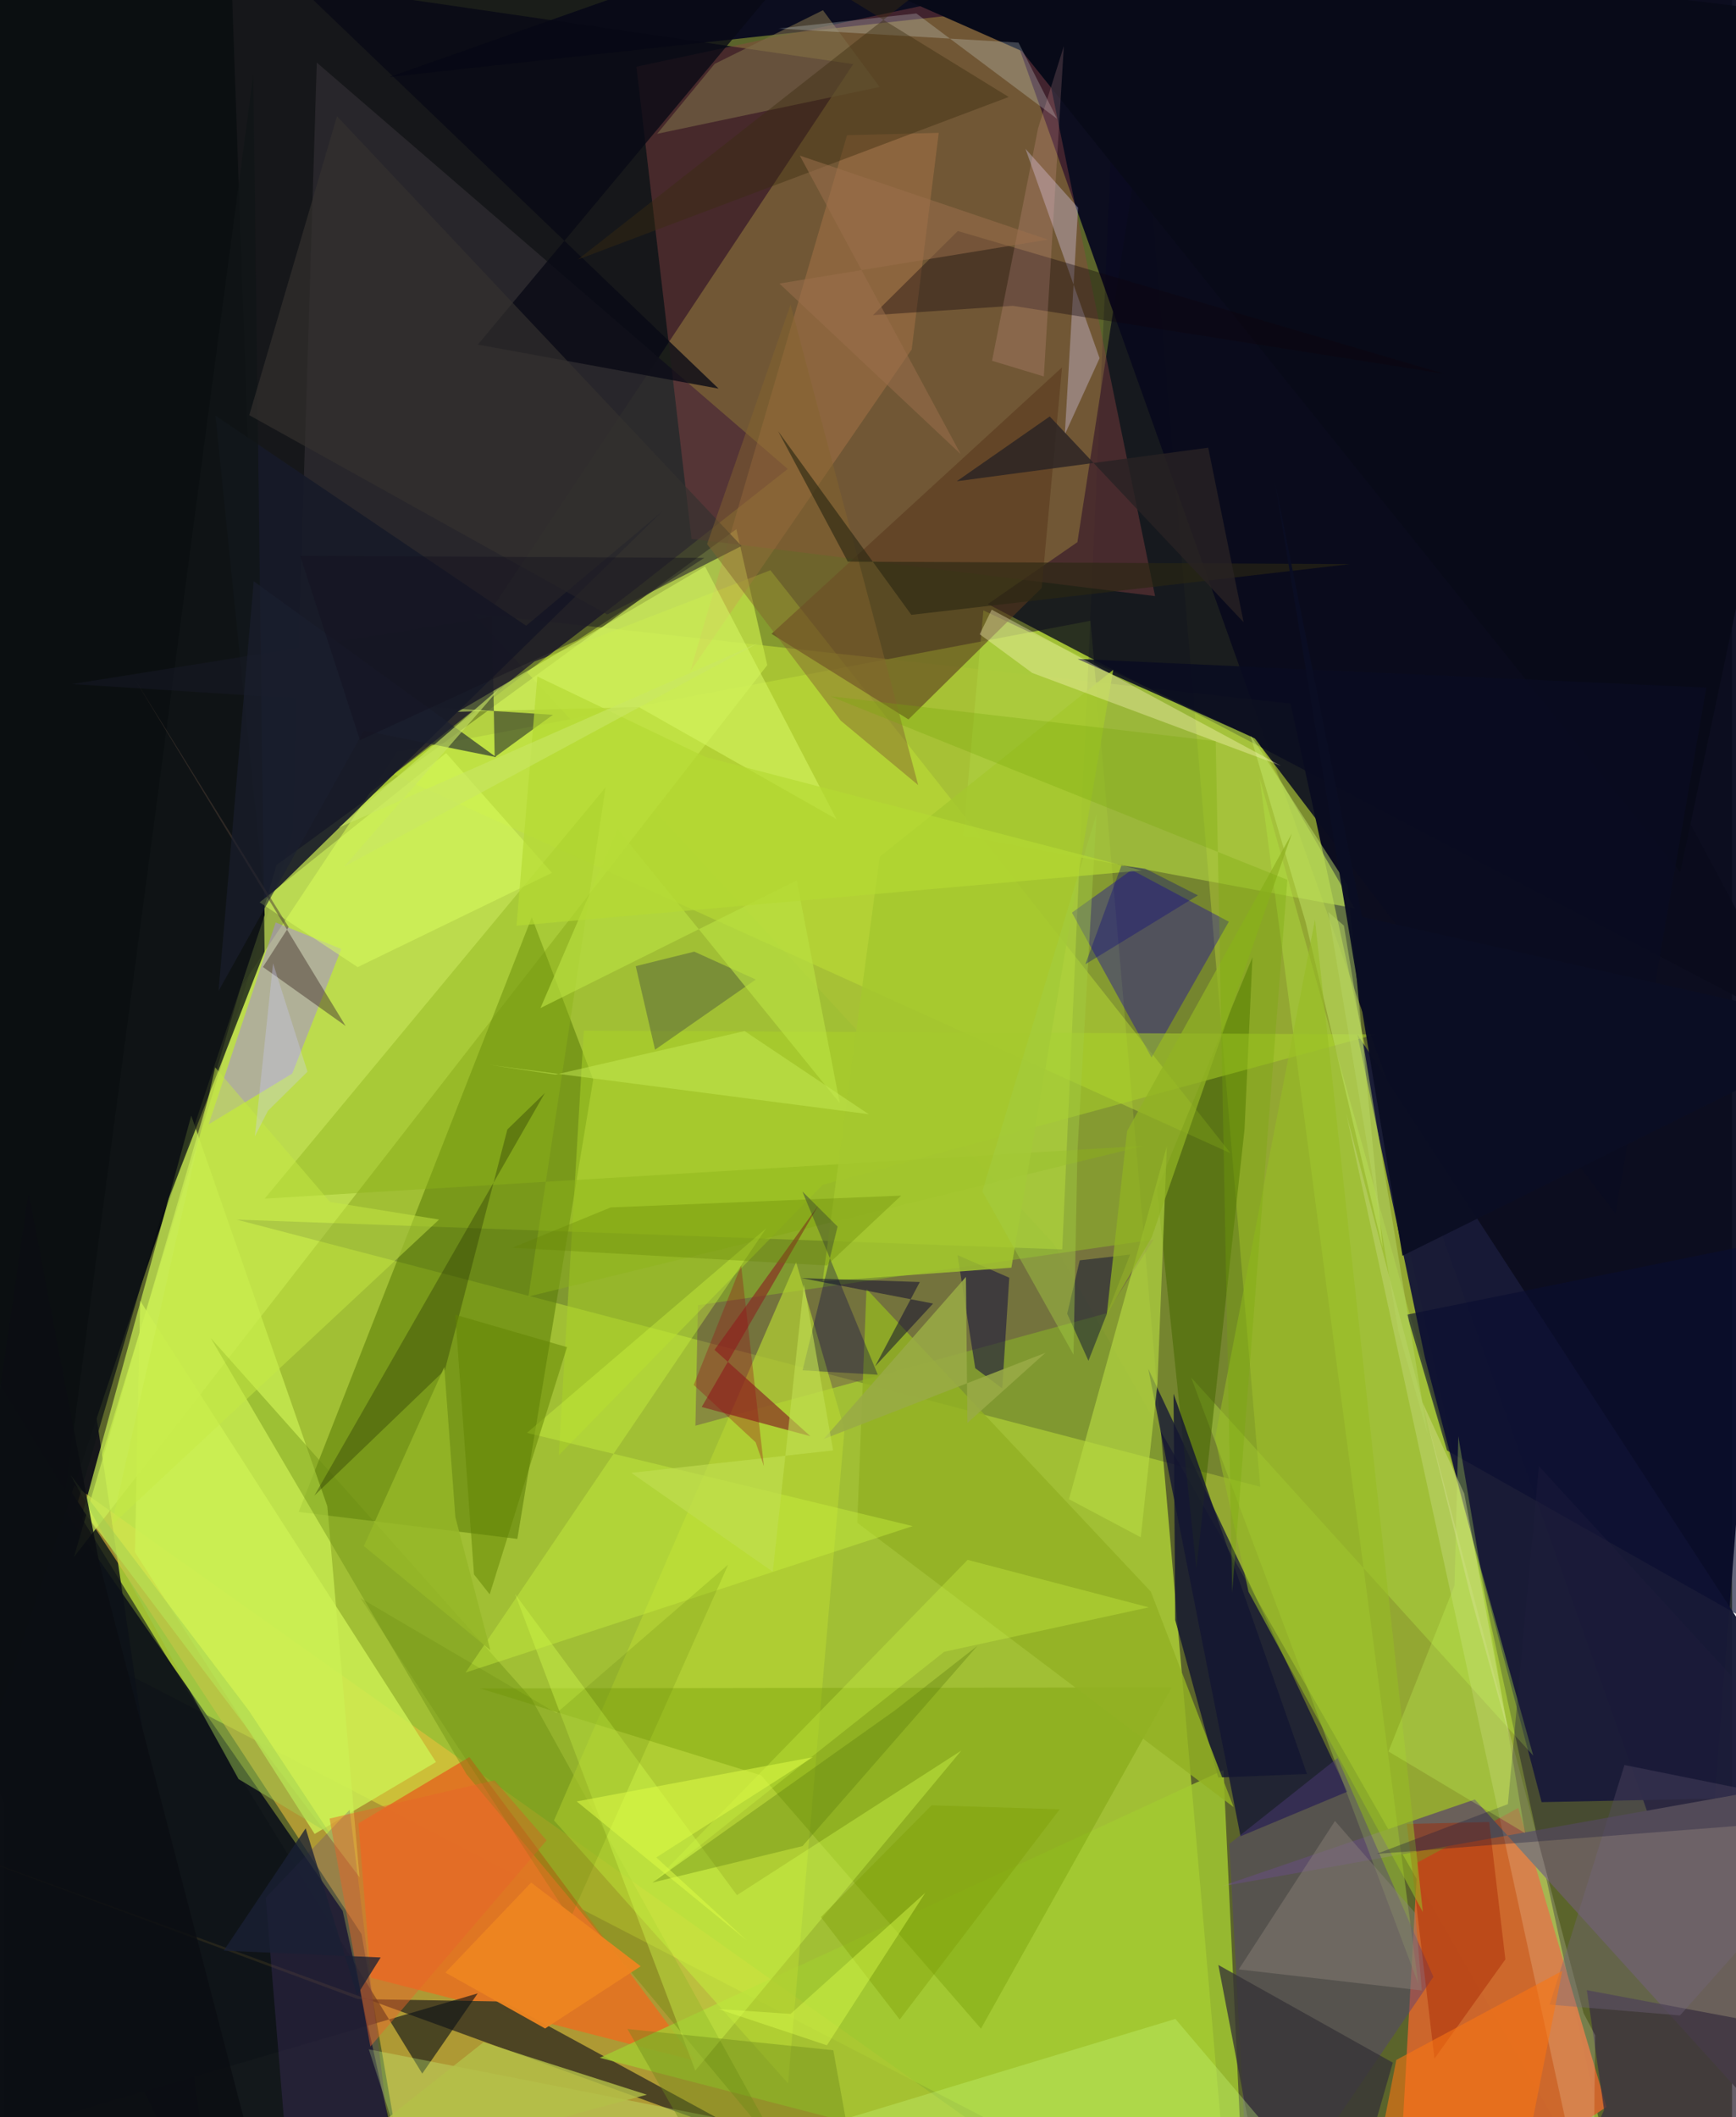 <svg xmlns="http://www.w3.org/2000/svg" width="228" height="278" viewBox="0 0 836 1024"><path fill="#5b642b" d="M0 0h836v1024H0z"/><path fill="#c6ef39" fill-opacity=".651" d="M593.837 1086L525.63 300.256l-376.348 71.215L21.084 789.686z"/><path fill="#090a1f" fill-opacity=".957" d="M186.7 37.193L898-40.698l-76.556 991.25L461.558-59.824z"/><path fill="#020116" fill-opacity=".769" d="M-62-37.79l472.856 68.802L-62 743.707 103.904 1086z"/><path fill="#a9c136" fill-opacity=".714" d="M784.789 1086L622.385 340.31l-395.548-43.64 280.948 304.921z"/><path fill="#ebc03b" fill-opacity=".58" d="M195.587 1066.33l-22.598-130.866-145.48-221.617 439.351 311.455z"/><path fill="#0b0f19" fill-opacity=".894" d="M163.852 924.218l29.79 135.367L-53.856 1086l45.944-409.204z"/><path fill="#c7e557" fill-opacity=".718" d="M131.869 418.402L354.313 255.95l14.958 65.747-335.43 431.386z"/><path fill="#181a37" fill-opacity=".973" d="M894.273 868.545l-150.41 3.092-56.418-214.92-32.732-156.482z"/><path fill="#0b0f11" d="M109.273-32.816L-62 1.234l54.358 842.038 133.748-400.666z"/><path fill="#cf672c" fill-opacity=".976" d="M683.821 900.837l48.767-26.417 42.69 144.645L673.416 1086z"/><path fill="#000023" fill-opacity=".204" d="M511.975 604.29l-399.418-14.405L607.762 719.13 541.639-62z"/><path fill="#2a282c" fill-opacity=".941" d="M151.338 30.28l-11.856 381.937 165.557-127.024 74.127-58.373z"/><path fill="#0a0b1b" fill-opacity=".788" d="M869.253 498.285L475.99 292.16l43.315-29.94L569.506-62z"/><path fill="#5a7b06" fill-opacity=".553" d="M285.068 522.142l-36.704 222.173L142.57 731.26l112.778-287.605z"/><path fill="#040437" fill-opacity=".659" d="M593.573 864.228L553.59 662.06l96.332 204.493-51.726 21.603z"/><path fill="#924444" fill-opacity=".396" d="M332.635 260.624l224.235 27.689-60.625-296.62-190.288 40.551z"/><path fill="#cdf255" fill-opacity=".694" d="M38.397 730.773l133.62 177.193-15.587-179.472-65.824-188.89z"/><path fill="#df7623" fill-opacity=".984" d="M171.48 881.912l6.015 74.627L334.4 996.735 225.137 849.823z"/><path fill="#6a605a" d="M588.296 912.52L898 857.397 857.393 1031.3 711.568 870.344z"/><path fill="#4d4424" fill-opacity=".996" d="M171.228 966.871l70.4 1.188 126.249 68.756L-62 880.418z"/><path fill="#adce40" fill-opacity=".682" d="M653.449 439.33l-189.354-35.184 9.73-108.92 132.17 62.337z"/><path fill="#a3c931" fill-opacity=".824" d="M288.258 995.3l301.68-139.166L600.71 1086l-61.888-25.814z"/><path fill="#c4ea36" fill-opacity=".404" d="M370.778 275.802l-114.145 44.15-68.233 54.456 405.01 183.377z"/><path fill="#a689de" fill-opacity=".514" d="M131.44 446.149l-32.456 97.714 40.462-24.61 23.743-60.274z"/><path fill="#b5e743" fill-opacity=".38" d="M574.335 666.263l109.842 293.082-76.682-582.901 132.333 472.72z"/><path fill="#1a06a1" fill-opacity=".396" d="M555.157 511.477l-38.508-70.069 28.904-20.662 46.997 25.048z"/><path fill="#59391e" fill-opacity=".588" d="M502.03 284.378l-64.46 63.586-66.258-41.4L511.85 177.69z"/><path fill="#523d7d" fill-opacity=".424" d="M691.53 956.13l-46.38-105.818-52.39 41.546L603.201 1086z"/><path fill="#633e50" fill-opacity=".4" d="M533.411 635.178L334.504 689.57l1.23-58.31 220.45-31.7z"/><path fill="#6b8d12" fill-opacity=".4" d="M100.034 647.164l123.74 210.98 153.395 184.383-122.18-221.261z"/><path fill="#b5d533" fill-opacity=".678" d="M383.23 610.452L266.089 880.475l113.23 127.17 27.307-316.211z"/><path fill="#769d07" fill-opacity=".392" d="M564.933 816.122l-92.274 165.062-106.38-122.532-135.92-42.035z"/><path fill="#476800" fill-opacity=".557" d="M603.978 463.018L557.76 575.235l19.101 183.54L600.16 546.2z"/><path fill="#171a28" fill-opacity=".898" d="M318.362 247.453l-65.746 55.196L102.308 201l23.824 234.655z"/><path fill="#aad327" fill-opacity=".518" d="M396.046 573.065L268.411 703.883l12.098-205.364 383.063 1.787z"/><path fill="#c6e96d" fill-opacity=".451" d="M666.993 603.742l-16.908-175.473-47.295-73.138 26.964 91.045z"/><path fill="#b5d942" fill-opacity=".655" d="M562.589 554.233l-4.553 114.833-8.083 74.465-34.735-18.424z"/><path fill="#080a15" fill-opacity=".78" d="M133.548-15.442l212.167 203.405-116.448-21.294L389.75-25.8z"/><path fill="#d78e55" fill-opacity=".271" d="M407.858 65.388l-75.843 259.366L439.13 169.027l13.099-104.763z"/><path fill="#3c3240" fill-opacity=".788" d="M774.101 1020.542l-8.349-57.979L898 987.395 744.01 1086z"/><path fill="#feffec" fill-opacity=".173" d="M768.618 1086L649.366 538.645l114.813 435.071 5.62 10.672z"/><path fill="#0e1218" fill-opacity=".62" d="M-61.28 1049.448l42.03-407.886 221.614 361.367 26.833-38.801z"/><path fill="#d3fe50" fill-opacity=".373" d="M354.594 916.614l108.546-69.92-128.705 154.769-87.137-230.435z"/><path fill="#080a18" d="M898 10.058L296.107-62l196.296 86.689 318.538 397.183z"/><path fill="#131631" fill-opacity=".812" d="M565.81 674.063l64.562 183.94-42.916 1.712-20.816-76.129z"/><path fill="#8cb218" fill-opacity=".42" d="M291.057 380.807L253.721 627.09l297.6-72.875-425.205 25.528z"/><path fill="#ccf054" fill-opacity=".816" d="M150.303 887.01L63.378 750.757 65.89 629.15l143.106 223.099z"/><path fill="#353137" fill-opacity=".753" d="M671.885 997.633L646.482 1086l-44.316-58.97-14.685-76.644z"/><path fill="#92b123" fill-opacity=".835" d="M417.265 623.414L412.8 736.49l182.063 137.534-40.025-104.202z"/><path fill="#cbfd7c" fill-opacity=".314" d="M566.706 976.484l-359.854 108.96-30.348-94.255L659.557 1086z"/><path fill="#7b6c47" fill-opacity=".592" d="M315.988 64.72l27.84-33.834L396.215 4.94l27.412 37.123z"/><path fill="#1f1a3e" fill-opacity=".62" d="M486.34 617.98l-3.396 53.527-13.06-9.746-8.566-54.69z"/><path fill="#cbf540" fill-opacity=".388" d="M253.007 693.03l115.778-98.984-145.49 214.92 216.307-70.84z"/><path fill="#d7f765" fill-opacity=".549" d="M339.187 274.01l63.592 122.198-95.726-54.26-87.525 2.319z"/><path fill="#883024" fill-opacity=".706" d="M343.757 652.878L394 582.951l-56.454 97.569 52.59 14.122z"/><path fill="#101517" fill-opacity=".769" d="M23.499 768.497l97.133-732.593 5.459 424.346-51.105 131.599z"/><path fill="#3c413f" fill-opacity=".376" d="M314.978 507.705l48.724-33.948-29.75-13.483-28.317 7.018z"/><path fill="#0a0c21" fill-opacity=".871" d="M604.983 356.957l-85.597-38.245 304.168 13.876-43.966 254.322z"/><path fill="#e0d3fc" fill-opacity=".337" d="M530.038 173.237l-16.823 36.886 6.41-109.681-25.437-28.455z"/><path fill="#0f040d" fill-opacity=".365" d="M461.441 111.736l-41.039 40.708 67.664-4.53 208.959 32.949z"/><path fill="#283500" fill-opacity=".365" d="M213.313 662.606l30.223-116.33 18.142-17.632-111.489 194.7z"/><path fill="#8c837a" fill-opacity=".447" d="M682.732 925.25l-38.825-44.516-46.553 71.8 88.57 10.185z"/><path fill="#593c81" fill-opacity=".255" d="M126.627 917.83l40.612-42.48L193 1086l-54.449-23.26z"/><path fill="#a5c72e" fill-opacity=".827" d="M536.63 323.998L487.37 613.13l-91.356 6.643 27.666-205.435z"/><path fill="#fffbc1" fill-opacity=".353" d="M472.042 306.767l25.402 18.707 120.29 44.889-139.897-75.49z"/><path fill="#d9ff5f" fill-opacity=".51" d="M265.118 422.156l-94.007 45.605-47.435-31.324 90.224-72.191z"/><path fill="#a62600" fill-opacity=".439" d="M718.514 881.261l-39.844.923 13.367 113.502 34.305-48.004z"/><path fill="#34322e" fill-opacity=".655" d="M356.824 264.068L161.109 56.208l-42.44 144.603 173.177 96.383z"/><path fill="#080c34" fill-opacity=".463" d="M514.362 635.39l10.283 22.763 20.16-51.367-24.376 2.792z"/><path fill="#74677d" fill-opacity=".376" d="M783.967 853.676L898 876.662l-87.17 98.129-63.073-5.233z"/><path fill="#98bd24" fill-opacity=".569" d="M585.913 695.527l48.322-250.69 52.194 479.945-84.35-154.912z"/><path fill="#f97613" fill-opacity=".573" d="M753.86 953.256l-80.283 43.065L656.006 1086h71.533z"/><path fill="#070145" fill-opacity=".333" d="M386.272 576.302l17.006 16.942-16.935 69.542 36.4 2.127z"/><path fill="#85652e" fill-opacity=".471" d="M340.155 263.146l40.377-115.8 61.742 232.368-37.47-31.16z"/><path fill="#d9e3e6" fill-opacity=".255" d="M490.809 20.619L374.642 13.8l66.748-7.29 68.121 50.992z"/><path fill="#3b2d10" fill-opacity=".416" d="M516.73-62L277.687 125.503l208.385-78.6L309.072-62z"/><path fill="#bbe243" fill-opacity=".639" d="M383.51 425.868l20.835 107.694-107.522-132.638-37.271 86.637z"/><path fill="#0a0d30" fill-opacity=".631" d="M678.774 635.854L898 591.393V814.48L698.105 701.526z"/><path fill="#181a28" fill-opacity=".522" d="M265.565 345.724L32.929 330.86l203.203-32.483 1.273 67.845z"/><path fill="#211d3f" fill-opacity=".345" d="M742.575 709.147L898 878.535l-233.986 18.133 63.534-24.059z"/><path fill="#c7e945" fill-opacity=".475" d="M102.175 516.229l55.543 65.094 52.786 8.531-158.418 147.82z"/><path fill="#55760c" fill-opacity=".318" d="M313.672 910.546L431.095 827.2l39.857-31.181-84.623 96.873z"/><path fill="#2b2712" fill-opacity=".624" d="M651.1 272.846l-242.898-1.218-33.692-63.076 64.459 88.822z"/><path fill="#d3fc48" fill-opacity=".29" d="M314.57 910.137l151.624-155.684 87.625 22.96-98.957 21.495z"/><path fill="#e86429" fill-opacity=".471" d="M262.493 890.121l-85.233 99.732-19.717-110.282 79.781-18.482z"/><path fill="#c4f65b" fill-opacity=".29" d="M703.573 694.668l32.275 191.933-66.06-39.47 31.947-80.23z"/><path fill="#91b224" fill-opacity=".745" d="M555.25 598.426l67.823-195.307-79.738 143.963-9.823 88.613z"/><path fill="#99aa46" fill-opacity=".863" d="M466.096 688.222l-.718-70.625-68.823 78.419 107.306-41.726z"/><path fill="#6d8a1a" fill-opacity=".404" d="M301.616 981.35l99.591 10.272L418.275 1086h-56.72z"/><path fill="#c5e854" fill-opacity=".494" d="M266.776 519.752l91.53-21.06 60.035 40.21-183.264-23.81z"/><path fill="#78a807" fill-opacity=".298" d="M620.871 425.54l-221.24-88.818 186.58 21.748L594.2 770.2z"/><path fill="#638403" fill-opacity=".51" d="M234.984 771.131l37.407-119.564-54.043-15.672 9.037 125.567z"/><path fill="#292223" fill-opacity=".8" d="M460.935 232.765l44.982-31.34 93.81 99.549-17.141-84.443z"/><path fill="#9ecc51" fill-opacity=".455" d="M118.453 827.344l39.552 59.917-44.497-26.769-81.332-147.16z"/><path fill="#05002e" fill-opacity=".478" d="M449.484 630.487l-63.562-12.32 57.14 1.898-21.65 40.828z"/><path fill="#ffbcbb" fill-opacity=".169" d="M503.055 182.07l9.689-159.75-12.463 39.724L478.01 174.5z"/><path fill="#1a2035" fill-opacity=".765" d="M145.962 884.307l-39.64 59.16 75.93 3.282-11.43 18.239z"/><path fill="#4d3e34" fill-opacity=".51" d="M165.278 496.213l-39.997-28.5 12.439-19.328-74.268-119.637z"/><path fill="#a3ce44" fill-opacity=".435" d="M473.312 576.218l44.112 78.979 1.882-97.86 9.244-163.6z"/><path fill="#1a1f30" fill-opacity=".616" d="M174.132 353.328l-70.316 125.955 17.006-198.15 117.274 85.065z"/><path fill="#557000" fill-opacity=".161" d="M267.276 828.597l-94.792-55.644L273.939 928.05l76.428-171.316z"/><path fill="#618103" fill-opacity=".298" d="M245.916 603.491l152.17 8.571 35.962-33.787-140.486 5.71z"/><path fill="#defb45" fill-opacity=".537" d="M359.282 938.434l-82.201-67.139 114.264-21.417-75.773 48.498z"/><path fill="#95b627" fill-opacity=".843" d="M174.104 747.767l61.219 50.36-16.947-64.341-5.356-72.576z"/><path fill="#0b0e12" fill-opacity=".843" d="M-62 1086l185.545-32.46L46.01 755.338 11.9 576.612z"/><path fill="#b5d933" fill-opacity=".675" d="M550.467 421.035L339.24 366.099l-81.215-38.917-10.063 120.547z"/><path fill="#9c6f4d" fill-opacity=".514" d="M505.05 115.89L385.014 75.262l77.795 144.33-87.668-82.453z"/><path fill="#c9e764" fill-opacity=".612" d="M162.02 400.27l202.797-89.23-200.29 108.14 76.003-87.043z"/><path fill="#0b0e23" fill-opacity=".973" d="M657.03 443.44L898 497.657 676.575 607.35l-61.683-374.114z"/><path fill="#7a9900" fill-opacity=".353" d="M395.215 927.233l53.58-54.091 61.94 1.964-77.391 101.678z"/><path fill="#c1de52" fill-opacity=".612" d="M371.94 760.197l-68.456-47.847 97.65-10.823-14.115-80.307z"/><path fill="#b6d262" fill-opacity=".541" d="M674.533 643.642l14.153 49.788-40.455-245.753-7.547-6.547z"/><path fill="#dbff4c" fill-opacity=".424" d="M398.133 989.236l-52.492-17.52 34.892 2.34 65.182-58.585z"/><path fill="#990d14" fill-opacity=".322" d="M333.699 669.853l22.922-57.76 11.026 97.028-4.003-11.54z"/><path fill="#050381" fill-opacity=".325" d="M577.595 433.053L523.15 466.38l17.42-47.677 11.493 1.399z"/><path fill="#13121e" fill-opacity=".435" d="M338.808 269.837l-61.406 39.811-105.178 48.371-28.916-89.173z"/><path fill="#ee8521" fill-opacity=".961" d="M255.041 910.53l-41.487 43.54 48.244 27.041 46.222-30.093z"/><path fill="#cfcefc" fill-opacity=".322" d="M127.726 537.218l-6.341 12.368 8.803-83.652 16.666 52.42z"/><path fill="#b3c048" fill-opacity=".808" d="M232.019 987.73l-89.132 70.608 168.116-45.213-58.598-18.741z"/><path fill="#d8e193" fill-opacity=".408" d="M706.453 722.4l-20.16-44.074 23.362 94.12 18.418 66.703z"/></svg>